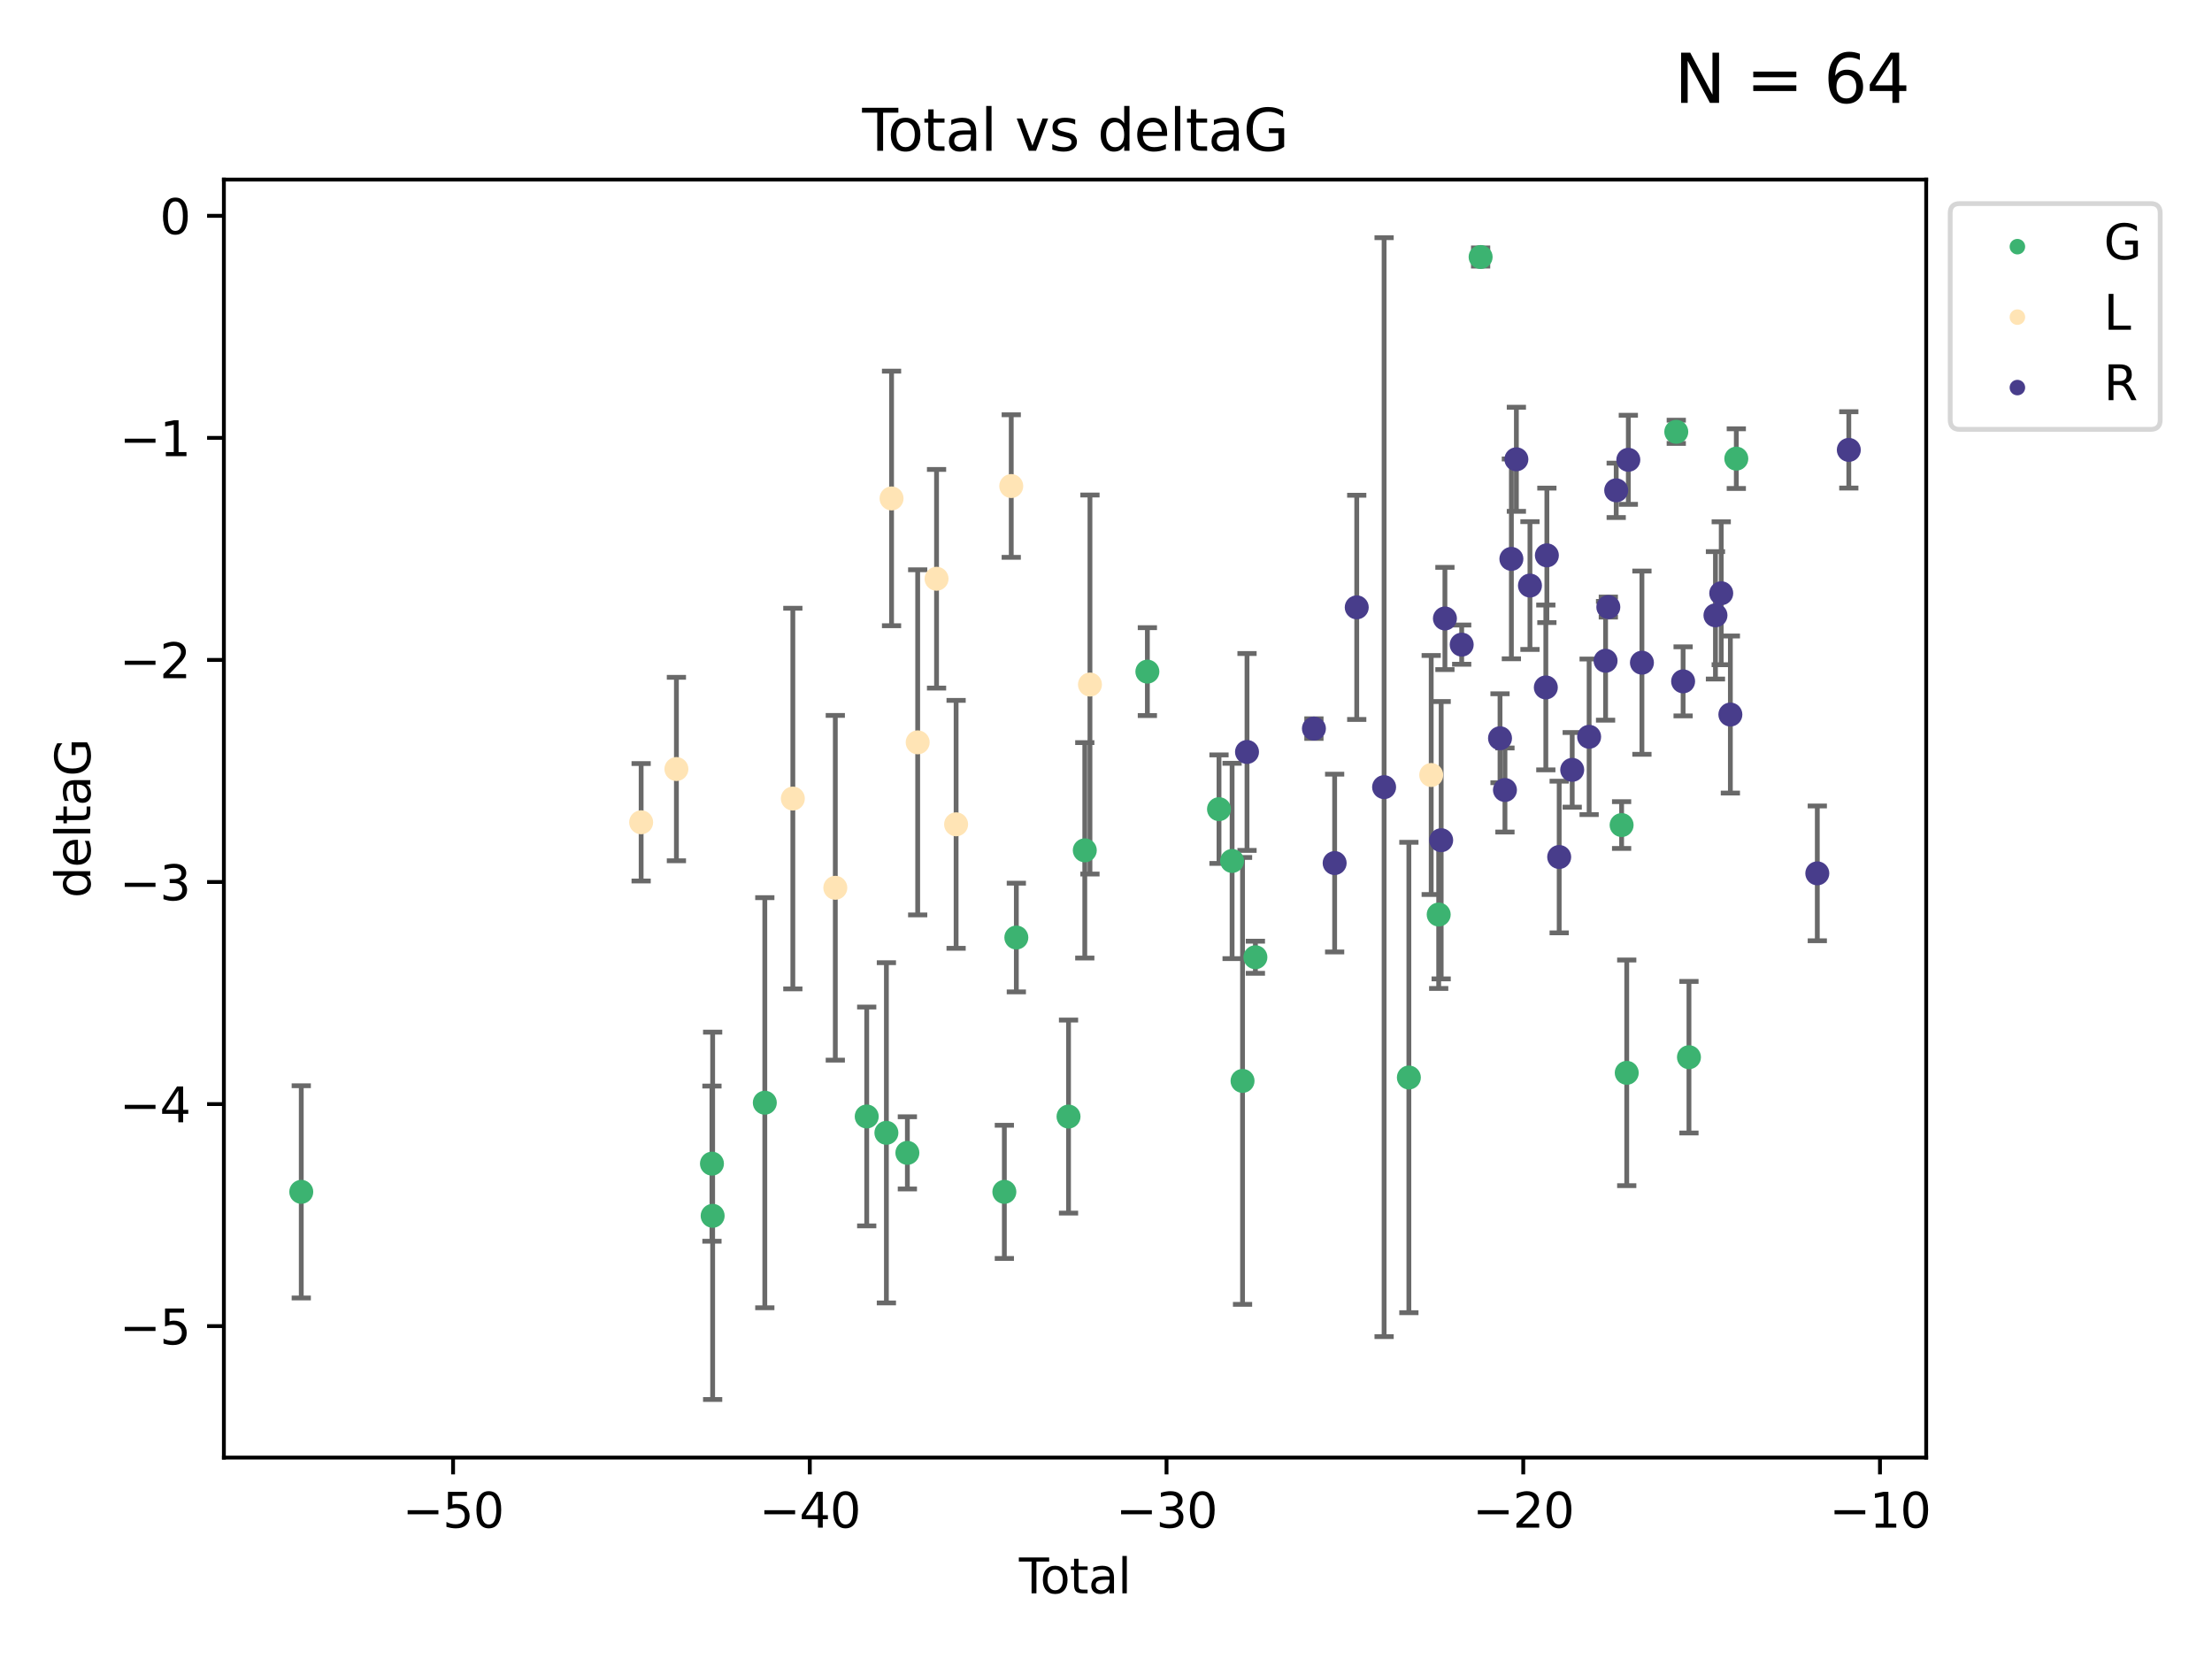 <?xml version="1.0" encoding="utf-8" standalone="no"?>
<!DOCTYPE svg PUBLIC "-//W3C//DTD SVG 1.1//EN"
  "http://www.w3.org/Graphics/SVG/1.1/DTD/svg11.dtd">
<svg xmlns:xlink="http://www.w3.org/1999/xlink" width="460.8pt" height="345.6pt" viewBox="0 0 460.8 345.6" xmlns="http://www.w3.org/2000/svg" version="1.1">
 <defs>
  <style type="text/css">*{stroke-linejoin: round; stroke-linecap: butt}</style>
 </defs>
 <g id="figure_1">
  <g id="patch_1">
   <path d="M 0 345.6 
L 460.8 345.6 
L 460.8 0 
L 0 0 
z
" style="fill: #ffffff"/>
  </g>
  <g id="axes_1">
   <g id="patch_2">
    <path d="M 46.64 303.64 
L 401.26 303.64 
L 401.26 37.411 
L 46.64 37.411 
z
" style="fill: #ffffff"/>
   </g>
   <g id="PathCollection_1">
    <defs>
     <path id="mbb1d4bf14a" d="M 0 1.118 
C 0.297 1.118 0.581 1 0.791 0.791 
C 1 0.581 1.118 0.297 1.118 0 
C 1.118 -0.297 1 -0.581 0.791 -0.791 
C 0.581 -1 0.297 -1.118 0 -1.118 
C -0.297 -1.118 -0.581 -1 -0.791 -0.791 
C -1 -0.581 -1.118 -0.297 -1.118 0 
C -1.118 0.297 -1 0.581 -0.791 0.791 
C -0.581 1 -0.297 1.118 0 1.118 
z
" style="stroke: #3cb371"/>
    </defs>
    <g clip-path="url(#p57b008f947)">
     <use xlink:href="#mbb1d4bf14a" x="62.759" y="248.283" style="fill: #3cb371; stroke: #3cb371"/>
     <use xlink:href="#mbb1d4bf14a" x="148.312" y="242.408" style="fill: #3cb371; stroke: #3cb371"/>
     <use xlink:href="#mbb1d4bf14a" x="148.458" y="253.277" style="fill: #3cb371; stroke: #3cb371"/>
     <use xlink:href="#mbb1d4bf14a" x="159.324" y="229.715" style="fill: #3cb371; stroke: #3cb371"/>
     <use xlink:href="#mbb1d4bf14a" x="180.553" y="232.582" style="fill: #3cb371; stroke: #3cb371"/>
     <use xlink:href="#mbb1d4bf14a" x="184.652" y="235.985" style="fill: #3cb371; stroke: #3cb371"/>
     <use xlink:href="#mbb1d4bf14a" x="189.023" y="240.163" style="fill: #3cb371; stroke: #3cb371"/>
     <use xlink:href="#mbb1d4bf14a" x="209.225" y="248.286" style="fill: #3cb371; stroke: #3cb371"/>
     <use xlink:href="#mbb1d4bf14a" x="211.722" y="195.305" style="fill: #3cb371; stroke: #3cb371"/>
     <use xlink:href="#mbb1d4bf14a" x="222.594" y="232.601" style="fill: #3cb371; stroke: #3cb371"/>
     <use xlink:href="#mbb1d4bf14a" x="225.981" y="177.138" style="fill: #3cb371; stroke: #3cb371"/>
     <use xlink:href="#mbb1d4bf14a" x="239.019" y="139.912" style="fill: #3cb371; stroke: #3cb371"/>
     <use xlink:href="#mbb1d4bf14a" x="253.941" y="168.563" style="fill: #3cb371; stroke: #3cb371"/>
     <use xlink:href="#mbb1d4bf14a" x="256.669" y="179.353" style="fill: #3cb371; stroke: #3cb371"/>
     <use xlink:href="#mbb1d4bf14a" x="258.845" y="225.172" style="fill: #3cb371; stroke: #3cb371"/>
     <use xlink:href="#mbb1d4bf14a" x="261.522" y="199.412" style="fill: #3cb371; stroke: #3cb371"/>
     <use xlink:href="#mbb1d4bf14a" x="293.494" y="224.464" style="fill: #3cb371; stroke: #3cb371"/>
     <use xlink:href="#mbb1d4bf14a" x="299.707" y="190.515" style="fill: #3cb371; stroke: #3cb371"/>
     <use xlink:href="#mbb1d4bf14a" x="308.44" y="53.537" style="fill: #3cb371; stroke: #3cb371"/>
     <use xlink:href="#mbb1d4bf14a" x="337.811" y="171.874" style="fill: #3cb371; stroke: #3cb371"/>
     <use xlink:href="#mbb1d4bf14a" x="338.879" y="223.491" style="fill: #3cb371; stroke: #3cb371"/>
     <use xlink:href="#mbb1d4bf14a" x="349.199" y="89.954" style="fill: #3cb371; stroke: #3cb371"/>
     <use xlink:href="#mbb1d4bf14a" x="351.841" y="220.235" style="fill: #3cb371; stroke: #3cb371"/>
     <use xlink:href="#mbb1d4bf14a" x="361.704" y="95.543" style="fill: #3cb371; stroke: #3cb371"/>
    </g>
   </g>
   <g id="PathCollection_2">
    <defs>
     <path id="m9d05788c5f" d="M 0 1.118 
C 0.297 1.118 0.581 1 0.791 0.791 
C 1 0.581 1.118 0.297 1.118 0 
C 1.118 -0.297 1 -0.581 0.791 -0.791 
C 0.581 -1 0.297 -1.118 0 -1.118 
C -0.297 -1.118 -0.581 -1 -0.791 -0.791 
C -1 -0.581 -1.118 -0.297 -1.118 0 
C -1.118 0.297 -1 0.581 -0.791 0.791 
C -0.581 1 -0.297 1.118 0 1.118 
z
" style="stroke: #ffe4b5"/>
    </defs>
    <g clip-path="url(#p57b008f947)">
     <use xlink:href="#m9d05788c5f" x="133.561" y="171.295" style="fill: #ffe4b5; stroke: #ffe4b5"/>
     <use xlink:href="#m9d05788c5f" x="140.908" y="160.206" style="fill: #ffe4b5; stroke: #ffe4b5"/>
     <use xlink:href="#m9d05788c5f" x="165.164" y="166.355" style="fill: #ffe4b5; stroke: #ffe4b5"/>
     <use xlink:href="#m9d05788c5f" x="174.01" y="184.942" style="fill: #ffe4b5; stroke: #ffe4b5"/>
     <use xlink:href="#m9d05788c5f" x="185.727" y="103.833" style="fill: #ffe4b5; stroke: #ffe4b5"/>
     <use xlink:href="#m9d05788c5f" x="191.171" y="154.643" style="fill: #ffe4b5; stroke: #ffe4b5"/>
     <use xlink:href="#m9d05788c5f" x="195.1" y="120.568" style="fill: #ffe4b5; stroke: #ffe4b5"/>
     <use xlink:href="#m9d05788c5f" x="199.174" y="171.721" style="fill: #ffe4b5; stroke: #ffe4b5"/>
     <use xlink:href="#m9d05788c5f" x="210.661" y="101.253" style="fill: #ffe4b5; stroke: #ffe4b5"/>
     <use xlink:href="#m9d05788c5f" x="227.058" y="142.601" style="fill: #ffe4b5; stroke: #ffe4b5"/>
     <use xlink:href="#m9d05788c5f" x="298.146" y="161.448" style="fill: #ffe4b5; stroke: #ffe4b5"/>
    </g>
   </g>
   <g id="PathCollection_3">
    <defs>
     <path id="m6f976a0d6d" d="M 0 1.118 
C 0.297 1.118 0.581 1 0.791 0.791 
C 1 0.581 1.118 0.297 1.118 0 
C 1.118 -0.297 1 -0.581 0.791 -0.791 
C 0.581 -1 0.297 -1.118 0 -1.118 
C -0.297 -1.118 -0.581 -1 -0.791 -0.791 
C -1 -0.581 -1.118 -0.297 -1.118 0 
C -1.118 0.297 -1 0.581 -0.791 0.791 
C -0.581 1 -0.297 1.118 0 1.118 
z
" style="stroke: #483d8b"/>
    </defs>
    <g clip-path="url(#p57b008f947)">
     <use xlink:href="#m6f976a0d6d" x="259.776" y="156.647" style="fill: #483d8b; stroke: #483d8b"/>
     <use xlink:href="#m6f976a0d6d" x="273.714" y="151.776" style="fill: #483d8b; stroke: #483d8b"/>
     <use xlink:href="#m6f976a0d6d" x="278.031" y="179.791" style="fill: #483d8b; stroke: #483d8b"/>
     <use xlink:href="#m6f976a0d6d" x="282.633" y="126.523" style="fill: #483d8b; stroke: #483d8b"/>
     <use xlink:href="#m6f976a0d6d" x="288.333" y="163.978" style="fill: #483d8b; stroke: #483d8b"/>
     <use xlink:href="#m6f976a0d6d" x="300.222" y="175.031" style="fill: #483d8b; stroke: #483d8b"/>
     <use xlink:href="#m6f976a0d6d" x="301.004" y="128.839" style="fill: #483d8b; stroke: #483d8b"/>
     <use xlink:href="#m6f976a0d6d" x="304.497" y="134.289" style="fill: #483d8b; stroke: #483d8b"/>
     <use xlink:href="#m6f976a0d6d" x="312.481" y="153.79" style="fill: #483d8b; stroke: #483d8b"/>
     <use xlink:href="#m6f976a0d6d" x="313.509" y="164.573" style="fill: #483d8b; stroke: #483d8b"/>
     <use xlink:href="#m6f976a0d6d" x="314.848" y="116.425" style="fill: #483d8b; stroke: #483d8b"/>
     <use xlink:href="#m6f976a0d6d" x="315.889" y="95.678" style="fill: #483d8b; stroke: #483d8b"/>
     <use xlink:href="#m6f976a0d6d" x="318.718" y="121.982" style="fill: #483d8b; stroke: #483d8b"/>
     <use xlink:href="#m6f976a0d6d" x="322.024" y="143.206" style="fill: #483d8b; stroke: #483d8b"/>
     <use xlink:href="#m6f976a0d6d" x="322.242" y="115.69" style="fill: #483d8b; stroke: #483d8b"/>
     <use xlink:href="#m6f976a0d6d" x="324.807" y="178.529" style="fill: #483d8b; stroke: #483d8b"/>
     <use xlink:href="#m6f976a0d6d" x="327.52" y="160.374" style="fill: #483d8b; stroke: #483d8b"/>
     <use xlink:href="#m6f976a0d6d" x="331.045" y="153.488" style="fill: #483d8b; stroke: #483d8b"/>
     <use xlink:href="#m6f976a0d6d" x="334.471" y="137.652" style="fill: #483d8b; stroke: #483d8b"/>
     <use xlink:href="#m6f976a0d6d" x="335.044" y="126.465" style="fill: #483d8b; stroke: #483d8b"/>
     <use xlink:href="#m6f976a0d6d" x="336.685" y="102.146" style="fill: #483d8b; stroke: #483d8b"/>
     <use xlink:href="#m6f976a0d6d" x="339.21" y="95.785" style="fill: #483d8b; stroke: #483d8b"/>
     <use xlink:href="#m6f976a0d6d" x="342.044" y="138.048" style="fill: #483d8b; stroke: #483d8b"/>
     <use xlink:href="#m6f976a0d6d" x="350.623" y="141.938" style="fill: #483d8b; stroke: #483d8b"/>
     <use xlink:href="#m6f976a0d6d" x="357.362" y="128.184" style="fill: #483d8b; stroke: #483d8b"/>
     <use xlink:href="#m6f976a0d6d" x="358.564" y="123.585" style="fill: #483d8b; stroke: #483d8b"/>
     <use xlink:href="#m6f976a0d6d" x="360.468" y="148.851" style="fill: #483d8b; stroke: #483d8b"/>
     <use xlink:href="#m6f976a0d6d" x="378.578" y="181.934" style="fill: #483d8b; stroke: #483d8b"/>
     <use xlink:href="#m6f976a0d6d" x="385.141" y="93.721" style="fill: #483d8b; stroke: #483d8b"/>
    </g>
   </g>
   <g id="matplotlib.axis_1">
    <g id="xtick_1">
     <g id="line2d_1">
      <defs>
       <path id="m255df9af63" d="M 0 0 
L 0 3.5 
" style="stroke: #000000; stroke-width: 0.8"/>
      </defs>
      <g>
       <use xlink:href="#m255df9af63" x="94.385" y="303.64" style="stroke: #000000; stroke-width: 0.8"/>
      </g>
     </g>
     <g id="text_1">
      <!-- −50 -->
      <g transform="translate(83.833 318.238) scale(0.1 -0.1)">
       <defs>
        <path id="DejaVuSans-2212" d="M 678 2272 
L 4684 2272 
L 4684 1741 
L 678 1741 
L 678 2272 
z
" transform="scale(0.016)"/>
        <path id="DejaVuSans-35" d="M 691 4666 
L 3169 4666 
L 3169 4134 
L 1269 4134 
L 1269 2991 
Q 1406 3038 1543 3061 
Q 1681 3084 1819 3084 
Q 2600 3084 3056 2656 
Q 3513 2228 3513 1497 
Q 3513 744 3044 326 
Q 2575 -91 1722 -91 
Q 1428 -91 1123 -41 
Q 819 9 494 109 
L 494 744 
Q 775 591 1075 516 
Q 1375 441 1709 441 
Q 2250 441 2565 725 
Q 2881 1009 2881 1497 
Q 2881 1984 2565 2268 
Q 2250 2553 1709 2553 
Q 1456 2553 1204 2497 
Q 953 2441 691 2322 
L 691 4666 
z
" transform="scale(0.016)"/>
        <path id="DejaVuSans-30" d="M 2034 4250 
Q 1547 4250 1301 3770 
Q 1056 3291 1056 2328 
Q 1056 1369 1301 889 
Q 1547 409 2034 409 
Q 2525 409 2770 889 
Q 3016 1369 3016 2328 
Q 3016 3291 2770 3770 
Q 2525 4250 2034 4250 
z
M 2034 4750 
Q 2819 4750 3233 4129 
Q 3647 3509 3647 2328 
Q 3647 1150 3233 529 
Q 2819 -91 2034 -91 
Q 1250 -91 836 529 
Q 422 1150 422 2328 
Q 422 3509 836 4129 
Q 1250 4750 2034 4750 
z
" transform="scale(0.016)"/>
       </defs>
       <use xlink:href="#DejaVuSans-2212"/>
       <use xlink:href="#DejaVuSans-35" x="83.789"/>
       <use xlink:href="#DejaVuSans-30" x="147.412"/>
      </g>
     </g>
    </g>
    <g id="xtick_2">
     <g id="line2d_2">
      <g>
       <use xlink:href="#m255df9af63" x="168.697" y="303.64" style="stroke: #000000; stroke-width: 0.8"/>
      </g>
     </g>
     <g id="text_2">
      <!-- −40 -->
      <g transform="translate(158.145 318.238) scale(0.1 -0.1)">
       <defs>
        <path id="DejaVuSans-34" d="M 2419 4116 
L 825 1625 
L 2419 1625 
L 2419 4116 
z
M 2253 4666 
L 3047 4666 
L 3047 1625 
L 3713 1625 
L 3713 1100 
L 3047 1100 
L 3047 0 
L 2419 0 
L 2419 1100 
L 313 1100 
L 313 1709 
L 2253 4666 
z
" transform="scale(0.016)"/>
       </defs>
       <use xlink:href="#DejaVuSans-2212"/>
       <use xlink:href="#DejaVuSans-34" x="83.789"/>
       <use xlink:href="#DejaVuSans-30" x="147.412"/>
      </g>
     </g>
    </g>
    <g id="xtick_3">
     <g id="line2d_3">
      <g>
       <use xlink:href="#m255df9af63" x="243.01" y="303.64" style="stroke: #000000; stroke-width: 0.8"/>
      </g>
     </g>
     <g id="text_3">
      <!-- −30 -->
      <g transform="translate(232.457 318.238) scale(0.1 -0.1)">
       <defs>
        <path id="DejaVuSans-33" d="M 2597 2516 
Q 3050 2419 3304 2112 
Q 3559 1806 3559 1356 
Q 3559 666 3084 287 
Q 2609 -91 1734 -91 
Q 1441 -91 1130 -33 
Q 819 25 488 141 
L 488 750 
Q 750 597 1062 519 
Q 1375 441 1716 441 
Q 2309 441 2620 675 
Q 2931 909 2931 1356 
Q 2931 1769 2642 2001 
Q 2353 2234 1838 2234 
L 1294 2234 
L 1294 2753 
L 1863 2753 
Q 2328 2753 2575 2939 
Q 2822 3125 2822 3475 
Q 2822 3834 2567 4026 
Q 2313 4219 1838 4219 
Q 1578 4219 1281 4162 
Q 984 4106 628 3988 
L 628 4550 
Q 988 4650 1302 4700 
Q 1616 4750 1894 4750 
Q 2613 4750 3031 4423 
Q 3450 4097 3450 3541 
Q 3450 3153 3228 2886 
Q 3006 2619 2597 2516 
z
" transform="scale(0.016)"/>
       </defs>
       <use xlink:href="#DejaVuSans-2212"/>
       <use xlink:href="#DejaVuSans-33" x="83.789"/>
       <use xlink:href="#DejaVuSans-30" x="147.412"/>
      </g>
     </g>
    </g>
    <g id="xtick_4">
     <g id="line2d_4">
      <g>
       <use xlink:href="#m255df9af63" x="317.322" y="303.64" style="stroke: #000000; stroke-width: 0.8"/>
      </g>
     </g>
     <g id="text_4">
      <!-- −20 -->
      <g transform="translate(306.77 318.238) scale(0.1 -0.1)">
       <defs>
        <path id="DejaVuSans-32" d="M 1228 531 
L 3431 531 
L 3431 0 
L 469 0 
L 469 531 
Q 828 903 1448 1529 
Q 2069 2156 2228 2338 
Q 2531 2678 2651 2914 
Q 2772 3150 2772 3378 
Q 2772 3750 2511 3984 
Q 2250 4219 1831 4219 
Q 1534 4219 1204 4116 
Q 875 4013 500 3803 
L 500 4441 
Q 881 4594 1212 4672 
Q 1544 4750 1819 4750 
Q 2544 4750 2975 4387 
Q 3406 4025 3406 3419 
Q 3406 3131 3298 2873 
Q 3191 2616 2906 2266 
Q 2828 2175 2409 1742 
Q 1991 1309 1228 531 
z
" transform="scale(0.016)"/>
       </defs>
       <use xlink:href="#DejaVuSans-2212"/>
       <use xlink:href="#DejaVuSans-32" x="83.789"/>
       <use xlink:href="#DejaVuSans-30" x="147.412"/>
      </g>
     </g>
    </g>
    <g id="xtick_5">
     <g id="line2d_5">
      <g>
       <use xlink:href="#m255df9af63" x="391.634" y="303.64" style="stroke: #000000; stroke-width: 0.8"/>
      </g>
     </g>
     <g id="text_5">
      <!-- −10 -->
      <g transform="translate(381.082 318.238) scale(0.1 -0.1)">
       <defs>
        <path id="DejaVuSans-31" d="M 794 531 
L 1825 531 
L 1825 4091 
L 703 3866 
L 703 4441 
L 1819 4666 
L 2450 4666 
L 2450 531 
L 3481 531 
L 3481 0 
L 794 0 
L 794 531 
z
" transform="scale(0.016)"/>
       </defs>
       <use xlink:href="#DejaVuSans-2212"/>
       <use xlink:href="#DejaVuSans-31" x="83.789"/>
       <use xlink:href="#DejaVuSans-30" x="147.412"/>
      </g>
     </g>
    </g>
    <g id="text_6">
     <!-- Total -->
     <g transform="translate(212.273 331.917) scale(0.1 -0.1)">
      <defs>
       <path id="DejaVuSans-54" d="M -19 4666 
L 3928 4666 
L 3928 4134 
L 2272 4134 
L 2272 0 
L 1638 0 
L 1638 4134 
L -19 4134 
L -19 4666 
z
" transform="scale(0.016)"/>
       <path id="DejaVuSans-6f" d="M 1959 3097 
Q 1497 3097 1228 2736 
Q 959 2375 959 1747 
Q 959 1119 1226 758 
Q 1494 397 1959 397 
Q 2419 397 2687 759 
Q 2956 1122 2956 1747 
Q 2956 2369 2687 2733 
Q 2419 3097 1959 3097 
z
M 1959 3584 
Q 2709 3584 3137 3096 
Q 3566 2609 3566 1747 
Q 3566 888 3137 398 
Q 2709 -91 1959 -91 
Q 1206 -91 779 398 
Q 353 888 353 1747 
Q 353 2609 779 3096 
Q 1206 3584 1959 3584 
z
" transform="scale(0.016)"/>
       <path id="DejaVuSans-74" d="M 1172 4494 
L 1172 3500 
L 2356 3500 
L 2356 3053 
L 1172 3053 
L 1172 1153 
Q 1172 725 1289 603 
Q 1406 481 1766 481 
L 2356 481 
L 2356 0 
L 1766 0 
Q 1100 0 847 248 
Q 594 497 594 1153 
L 594 3053 
L 172 3053 
L 172 3500 
L 594 3500 
L 594 4494 
L 1172 4494 
z
" transform="scale(0.016)"/>
       <path id="DejaVuSans-61" d="M 2194 1759 
Q 1497 1759 1228 1600 
Q 959 1441 959 1056 
Q 959 750 1161 570 
Q 1363 391 1709 391 
Q 2188 391 2477 730 
Q 2766 1069 2766 1631 
L 2766 1759 
L 2194 1759 
z
M 3341 1997 
L 3341 0 
L 2766 0 
L 2766 531 
Q 2569 213 2275 61 
Q 1981 -91 1556 -91 
Q 1019 -91 701 211 
Q 384 513 384 1019 
Q 384 1609 779 1909 
Q 1175 2209 1959 2209 
L 2766 2209 
L 2766 2266 
Q 2766 2663 2505 2880 
Q 2244 3097 1772 3097 
Q 1472 3097 1187 3025 
Q 903 2953 641 2809 
L 641 3341 
Q 956 3463 1253 3523 
Q 1550 3584 1831 3584 
Q 2591 3584 2966 3190 
Q 3341 2797 3341 1997 
z
" transform="scale(0.016)"/>
       <path id="DejaVuSans-6c" d="M 603 4863 
L 1178 4863 
L 1178 0 
L 603 0 
L 603 4863 
z
" transform="scale(0.016)"/>
      </defs>
      <use xlink:href="#DejaVuSans-54"/>
      <use xlink:href="#DejaVuSans-6f" x="44.084"/>
      <use xlink:href="#DejaVuSans-74" x="105.266"/>
      <use xlink:href="#DejaVuSans-61" x="144.475"/>
      <use xlink:href="#DejaVuSans-6c" x="205.754"/>
     </g>
    </g>
   </g>
   <g id="matplotlib.axis_2">
    <g id="ytick_1">
     <g id="line2d_6">
      <defs>
       <path id="m93d27f6be8" d="M 0 0 
L -3.5 0 
" style="stroke: #000000; stroke-width: 0.8"/>
      </defs>
      <g>
       <use xlink:href="#m93d27f6be8" x="46.64" y="276.254" style="stroke: #000000; stroke-width: 0.8"/>
      </g>
     </g>
     <g id="text_7">
      <!-- −5 -->
      <g transform="translate(24.898 280.053) scale(0.1 -0.1)">
       <use xlink:href="#DejaVuSans-2212"/>
       <use xlink:href="#DejaVuSans-35" x="83.789"/>
      </g>
     </g>
    </g>
    <g id="ytick_2">
     <g id="line2d_7">
      <g>
       <use xlink:href="#m93d27f6be8" x="46.64" y="229.996" style="stroke: #000000; stroke-width: 0.8"/>
      </g>
     </g>
     <g id="text_8">
      <!-- −4 -->
      <g transform="translate(24.898 233.795) scale(0.1 -0.1)">
       <use xlink:href="#DejaVuSans-2212"/>
       <use xlink:href="#DejaVuSans-34" x="83.789"/>
      </g>
     </g>
    </g>
    <g id="ytick_3">
     <g id="line2d_8">
      <g>
       <use xlink:href="#m93d27f6be8" x="46.64" y="183.737" style="stroke: #000000; stroke-width: 0.8"/>
      </g>
     </g>
     <g id="text_9">
      <!-- −3 -->
      <g transform="translate(24.898 187.537) scale(0.1 -0.1)">
       <use xlink:href="#DejaVuSans-2212"/>
       <use xlink:href="#DejaVuSans-33" x="83.789"/>
      </g>
     </g>
    </g>
    <g id="ytick_4">
     <g id="line2d_9">
      <g>
       <use xlink:href="#m93d27f6be8" x="46.64" y="137.479" style="stroke: #000000; stroke-width: 0.8"/>
      </g>
     </g>
     <g id="text_10">
      <!-- −2 -->
      <g transform="translate(24.898 141.278) scale(0.1 -0.1)">
       <use xlink:href="#DejaVuSans-2212"/>
       <use xlink:href="#DejaVuSans-32" x="83.789"/>
      </g>
     </g>
    </g>
    <g id="ytick_5">
     <g id="line2d_10">
      <g>
       <use xlink:href="#m93d27f6be8" x="46.64" y="91.221" style="stroke: #000000; stroke-width: 0.8"/>
      </g>
     </g>
     <g id="text_11">
      <!-- −1 -->
      <g transform="translate(24.898 95.02) scale(0.1 -0.1)">
       <use xlink:href="#DejaVuSans-2212"/>
       <use xlink:href="#DejaVuSans-31" x="83.789"/>
      </g>
     </g>
    </g>
    <g id="ytick_6">
     <g id="line2d_11">
      <g>
       <use xlink:href="#m93d27f6be8" x="46.64" y="44.962" style="stroke: #000000; stroke-width: 0.8"/>
      </g>
     </g>
     <g id="text_12">
      <!-- 0 -->
      <g transform="translate(33.278 48.762) scale(0.1 -0.1)">
       <use xlink:href="#DejaVuSans-30"/>
      </g>
     </g>
    </g>
    <g id="text_13">
     <!-- deltaG -->
     <g transform="translate(18.818 187.064) rotate(-90) scale(0.1 -0.1)">
      <defs>
       <path id="DejaVuSans-64" d="M 2906 2969 
L 2906 4863 
L 3481 4863 
L 3481 0 
L 2906 0 
L 2906 525 
Q 2725 213 2448 61 
Q 2172 -91 1784 -91 
Q 1150 -91 751 415 
Q 353 922 353 1747 
Q 353 2572 751 3078 
Q 1150 3584 1784 3584 
Q 2172 3584 2448 3432 
Q 2725 3281 2906 2969 
z
M 947 1747 
Q 947 1113 1208 752 
Q 1469 391 1925 391 
Q 2381 391 2643 752 
Q 2906 1113 2906 1747 
Q 2906 2381 2643 2742 
Q 2381 3103 1925 3103 
Q 1469 3103 1208 2742 
Q 947 2381 947 1747 
z
" transform="scale(0.016)"/>
       <path id="DejaVuSans-65" d="M 3597 1894 
L 3597 1613 
L 953 1613 
Q 991 1019 1311 708 
Q 1631 397 2203 397 
Q 2534 397 2845 478 
Q 3156 559 3463 722 
L 3463 178 
Q 3153 47 2828 -22 
Q 2503 -91 2169 -91 
Q 1331 -91 842 396 
Q 353 884 353 1716 
Q 353 2575 817 3079 
Q 1281 3584 2069 3584 
Q 2775 3584 3186 3129 
Q 3597 2675 3597 1894 
z
M 3022 2063 
Q 3016 2534 2758 2815 
Q 2500 3097 2075 3097 
Q 1594 3097 1305 2825 
Q 1016 2553 972 2059 
L 3022 2063 
z
" transform="scale(0.016)"/>
       <path id="DejaVuSans-47" d="M 3809 666 
L 3809 1919 
L 2778 1919 
L 2778 2438 
L 4434 2438 
L 4434 434 
Q 4069 175 3628 42 
Q 3188 -91 2688 -91 
Q 1594 -91 976 548 
Q 359 1188 359 2328 
Q 359 3472 976 4111 
Q 1594 4750 2688 4750 
Q 3144 4750 3555 4637 
Q 3966 4525 4313 4306 
L 4313 3634 
Q 3963 3931 3569 4081 
Q 3175 4231 2741 4231 
Q 1884 4231 1454 3753 
Q 1025 3275 1025 2328 
Q 1025 1384 1454 906 
Q 1884 428 2741 428 
Q 3075 428 3337 486 
Q 3600 544 3809 666 
z
" transform="scale(0.016)"/>
      </defs>
      <use xlink:href="#DejaVuSans-64"/>
      <use xlink:href="#DejaVuSans-65" x="63.477"/>
      <use xlink:href="#DejaVuSans-6c" x="125"/>
      <use xlink:href="#DejaVuSans-74" x="152.783"/>
      <use xlink:href="#DejaVuSans-61" x="191.992"/>
      <use xlink:href="#DejaVuSans-47" x="253.271"/>
     </g>
    </g>
   </g>
   <g id="LineCollection_1">
    <path d="M 62.759 270.39 
L 62.759 226.177 
" clip-path="url(#p57b008f947)" style="fill: none; stroke: #696969"/>
    <path d="M 148.312 258.571 
L 148.312 226.245 
" clip-path="url(#p57b008f947)" style="fill: none; stroke: #696969"/>
    <path d="M 148.458 291.539 
L 148.458 215.016 
" clip-path="url(#p57b008f947)" style="fill: none; stroke: #696969"/>
    <path d="M 159.324 272.433 
L 159.324 186.997 
" clip-path="url(#p57b008f947)" style="fill: none; stroke: #696969"/>
    <path d="M 180.553 255.374 
L 180.553 209.79 
" clip-path="url(#p57b008f947)" style="fill: none; stroke: #696969"/>
    <path d="M 184.652 271.423 
L 184.652 200.547 
" clip-path="url(#p57b008f947)" style="fill: none; stroke: #696969"/>
    <path d="M 189.023 247.686 
L 189.023 232.639 
" clip-path="url(#p57b008f947)" style="fill: none; stroke: #696969"/>
    <path d="M 209.225 262.16 
L 209.225 234.411 
" clip-path="url(#p57b008f947)" style="fill: none; stroke: #696969"/>
    <path d="M 211.722 206.628 
L 211.722 183.982 
" clip-path="url(#p57b008f947)" style="fill: none; stroke: #696969"/>
    <path d="M 222.594 252.705 
L 222.594 212.497 
" clip-path="url(#p57b008f947)" style="fill: none; stroke: #696969"/>
    <path d="M 225.981 199.574 
L 225.981 154.702 
" clip-path="url(#p57b008f947)" style="fill: none; stroke: #696969"/>
    <path d="M 239.019 149.065 
L 239.019 130.758 
" clip-path="url(#p57b008f947)" style="fill: none; stroke: #696969"/>
    <path d="M 253.941 179.865 
L 253.941 157.261 
" clip-path="url(#p57b008f947)" style="fill: none; stroke: #696969"/>
    <path d="M 256.669 199.698 
L 256.669 159.008 
" clip-path="url(#p57b008f947)" style="fill: none; stroke: #696969"/>
    <path d="M 258.845 271.717 
L 258.845 178.627 
" clip-path="url(#p57b008f947)" style="fill: none; stroke: #696969"/>
    <path d="M 261.522 202.755 
L 261.522 196.069 
" clip-path="url(#p57b008f947)" style="fill: none; stroke: #696969"/>
    <path d="M 293.494 273.459 
L 293.494 175.47 
" clip-path="url(#p57b008f947)" style="fill: none; stroke: #696969"/>
    <path d="M 299.707 205.919 
L 299.707 175.11 
" clip-path="url(#p57b008f947)" style="fill: none; stroke: #696969"/>
    <path d="M 308.44 55.429 
L 308.44 51.644 
" clip-path="url(#p57b008f947)" style="fill: none; stroke: #696969"/>
    <path d="M 337.811 176.746 
L 337.811 167.002 
" clip-path="url(#p57b008f947)" style="fill: none; stroke: #696969"/>
    <path d="M 338.879 246.995 
L 338.879 199.988 
" clip-path="url(#p57b008f947)" style="fill: none; stroke: #696969"/>
    <path d="M 349.199 92.372 
L 349.199 87.537 
" clip-path="url(#p57b008f947)" style="fill: none; stroke: #696969"/>
    <path d="M 351.841 236.023 
L 351.841 204.447 
" clip-path="url(#p57b008f947)" style="fill: none; stroke: #696969"/>
    <path d="M 361.704 101.758 
L 361.704 89.327 
" clip-path="url(#p57b008f947)" style="fill: none; stroke: #696969"/>
   </g>
   <g id="line2d_12">
    <defs>
     <path id="m892c39c346" d="M 2 0 
L -2 -0 
" style="stroke: #696969"/>
    </defs>
    <g clip-path="url(#p57b008f947)">
     <use xlink:href="#m892c39c346" x="62.759" y="270.39" style="fill: #696969; stroke: #696969"/>
     <use xlink:href="#m892c39c346" x="148.312" y="258.571" style="fill: #696969; stroke: #696969"/>
     <use xlink:href="#m892c39c346" x="148.458" y="291.539" style="fill: #696969; stroke: #696969"/>
     <use xlink:href="#m892c39c346" x="159.324" y="272.433" style="fill: #696969; stroke: #696969"/>
     <use xlink:href="#m892c39c346" x="180.553" y="255.374" style="fill: #696969; stroke: #696969"/>
     <use xlink:href="#m892c39c346" x="184.652" y="271.423" style="fill: #696969; stroke: #696969"/>
     <use xlink:href="#m892c39c346" x="189.023" y="247.686" style="fill: #696969; stroke: #696969"/>
     <use xlink:href="#m892c39c346" x="209.225" y="262.16" style="fill: #696969; stroke: #696969"/>
     <use xlink:href="#m892c39c346" x="211.722" y="206.628" style="fill: #696969; stroke: #696969"/>
     <use xlink:href="#m892c39c346" x="222.594" y="252.705" style="fill: #696969; stroke: #696969"/>
     <use xlink:href="#m892c39c346" x="225.981" y="199.574" style="fill: #696969; stroke: #696969"/>
     <use xlink:href="#m892c39c346" x="239.019" y="149.065" style="fill: #696969; stroke: #696969"/>
     <use xlink:href="#m892c39c346" x="253.941" y="179.865" style="fill: #696969; stroke: #696969"/>
     <use xlink:href="#m892c39c346" x="256.669" y="199.698" style="fill: #696969; stroke: #696969"/>
     <use xlink:href="#m892c39c346" x="258.845" y="271.717" style="fill: #696969; stroke: #696969"/>
     <use xlink:href="#m892c39c346" x="261.522" y="202.755" style="fill: #696969; stroke: #696969"/>
     <use xlink:href="#m892c39c346" x="293.494" y="273.459" style="fill: #696969; stroke: #696969"/>
     <use xlink:href="#m892c39c346" x="299.707" y="205.919" style="fill: #696969; stroke: #696969"/>
     <use xlink:href="#m892c39c346" x="308.44" y="55.429" style="fill: #696969; stroke: #696969"/>
     <use xlink:href="#m892c39c346" x="337.811" y="176.746" style="fill: #696969; stroke: #696969"/>
     <use xlink:href="#m892c39c346" x="338.879" y="246.995" style="fill: #696969; stroke: #696969"/>
     <use xlink:href="#m892c39c346" x="349.199" y="92.372" style="fill: #696969; stroke: #696969"/>
     <use xlink:href="#m892c39c346" x="351.841" y="236.023" style="fill: #696969; stroke: #696969"/>
     <use xlink:href="#m892c39c346" x="361.704" y="101.758" style="fill: #696969; stroke: #696969"/>
    </g>
   </g>
   <g id="line2d_13">
    <g clip-path="url(#p57b008f947)">
     <use xlink:href="#m892c39c346" x="62.759" y="226.177" style="fill: #696969; stroke: #696969"/>
     <use xlink:href="#m892c39c346" x="148.312" y="226.245" style="fill: #696969; stroke: #696969"/>
     <use xlink:href="#m892c39c346" x="148.458" y="215.016" style="fill: #696969; stroke: #696969"/>
     <use xlink:href="#m892c39c346" x="159.324" y="186.997" style="fill: #696969; stroke: #696969"/>
     <use xlink:href="#m892c39c346" x="180.553" y="209.79" style="fill: #696969; stroke: #696969"/>
     <use xlink:href="#m892c39c346" x="184.652" y="200.547" style="fill: #696969; stroke: #696969"/>
     <use xlink:href="#m892c39c346" x="189.023" y="232.639" style="fill: #696969; stroke: #696969"/>
     <use xlink:href="#m892c39c346" x="209.225" y="234.411" style="fill: #696969; stroke: #696969"/>
     <use xlink:href="#m892c39c346" x="211.722" y="183.982" style="fill: #696969; stroke: #696969"/>
     <use xlink:href="#m892c39c346" x="222.594" y="212.497" style="fill: #696969; stroke: #696969"/>
     <use xlink:href="#m892c39c346" x="225.981" y="154.702" style="fill: #696969; stroke: #696969"/>
     <use xlink:href="#m892c39c346" x="239.019" y="130.758" style="fill: #696969; stroke: #696969"/>
     <use xlink:href="#m892c39c346" x="253.941" y="157.261" style="fill: #696969; stroke: #696969"/>
     <use xlink:href="#m892c39c346" x="256.669" y="159.008" style="fill: #696969; stroke: #696969"/>
     <use xlink:href="#m892c39c346" x="258.845" y="178.627" style="fill: #696969; stroke: #696969"/>
     <use xlink:href="#m892c39c346" x="261.522" y="196.069" style="fill: #696969; stroke: #696969"/>
     <use xlink:href="#m892c39c346" x="293.494" y="175.47" style="fill: #696969; stroke: #696969"/>
     <use xlink:href="#m892c39c346" x="299.707" y="175.11" style="fill: #696969; stroke: #696969"/>
     <use xlink:href="#m892c39c346" x="308.44" y="51.644" style="fill: #696969; stroke: #696969"/>
     <use xlink:href="#m892c39c346" x="337.811" y="167.002" style="fill: #696969; stroke: #696969"/>
     <use xlink:href="#m892c39c346" x="338.879" y="199.988" style="fill: #696969; stroke: #696969"/>
     <use xlink:href="#m892c39c346" x="349.199" y="87.537" style="fill: #696969; stroke: #696969"/>
     <use xlink:href="#m892c39c346" x="351.841" y="204.447" style="fill: #696969; stroke: #696969"/>
     <use xlink:href="#m892c39c346" x="361.704" y="89.327" style="fill: #696969; stroke: #696969"/>
    </g>
   </g>
   <g id="LineCollection_2">
    <path d="M 133.561 183.524 
L 133.561 159.065 
" clip-path="url(#p57b008f947)" style="fill: none; stroke: #696969"/>
    <path d="M 140.908 179.315 
L 140.908 141.098 
" clip-path="url(#p57b008f947)" style="fill: none; stroke: #696969"/>
    <path d="M 165.164 206.006 
L 165.164 126.704 
" clip-path="url(#p57b008f947)" style="fill: none; stroke: #696969"/>
    <path d="M 174.01 220.845 
L 174.01 149.038 
" clip-path="url(#p57b008f947)" style="fill: none; stroke: #696969"/>
    <path d="M 185.727 130.35 
L 185.727 77.316 
" clip-path="url(#p57b008f947)" style="fill: none; stroke: #696969"/>
    <path d="M 191.171 190.591 
L 191.171 118.695 
" clip-path="url(#p57b008f947)" style="fill: none; stroke: #696969"/>
    <path d="M 195.1 143.338 
L 195.1 97.797 
" clip-path="url(#p57b008f947)" style="fill: none; stroke: #696969"/>
    <path d="M 199.174 197.544 
L 199.174 145.898 
" clip-path="url(#p57b008f947)" style="fill: none; stroke: #696969"/>
    <path d="M 210.661 116.1 
L 210.661 86.406 
" clip-path="url(#p57b008f947)" style="fill: none; stroke: #696969"/>
    <path d="M 227.058 182.081 
L 227.058 103.122 
" clip-path="url(#p57b008f947)" style="fill: none; stroke: #696969"/>
    <path d="M 298.146 186.343 
L 298.146 136.554 
" clip-path="url(#p57b008f947)" style="fill: none; stroke: #696969"/>
   </g>
   <g id="line2d_14">
    <g clip-path="url(#p57b008f947)">
     <use xlink:href="#m892c39c346" x="133.561" y="183.524" style="fill: #696969; stroke: #696969"/>
     <use xlink:href="#m892c39c346" x="140.908" y="179.315" style="fill: #696969; stroke: #696969"/>
     <use xlink:href="#m892c39c346" x="165.164" y="206.006" style="fill: #696969; stroke: #696969"/>
     <use xlink:href="#m892c39c346" x="174.01" y="220.845" style="fill: #696969; stroke: #696969"/>
     <use xlink:href="#m892c39c346" x="185.727" y="130.35" style="fill: #696969; stroke: #696969"/>
     <use xlink:href="#m892c39c346" x="191.171" y="190.591" style="fill: #696969; stroke: #696969"/>
     <use xlink:href="#m892c39c346" x="195.1" y="143.338" style="fill: #696969; stroke: #696969"/>
     <use xlink:href="#m892c39c346" x="199.174" y="197.544" style="fill: #696969; stroke: #696969"/>
     <use xlink:href="#m892c39c346" x="210.661" y="116.1" style="fill: #696969; stroke: #696969"/>
     <use xlink:href="#m892c39c346" x="227.058" y="182.081" style="fill: #696969; stroke: #696969"/>
     <use xlink:href="#m892c39c346" x="298.146" y="186.343" style="fill: #696969; stroke: #696969"/>
    </g>
   </g>
   <g id="line2d_15">
    <g clip-path="url(#p57b008f947)">
     <use xlink:href="#m892c39c346" x="133.561" y="159.065" style="fill: #696969; stroke: #696969"/>
     <use xlink:href="#m892c39c346" x="140.908" y="141.098" style="fill: #696969; stroke: #696969"/>
     <use xlink:href="#m892c39c346" x="165.164" y="126.704" style="fill: #696969; stroke: #696969"/>
     <use xlink:href="#m892c39c346" x="174.01" y="149.038" style="fill: #696969; stroke: #696969"/>
     <use xlink:href="#m892c39c346" x="185.727" y="77.316" style="fill: #696969; stroke: #696969"/>
     <use xlink:href="#m892c39c346" x="191.171" y="118.695" style="fill: #696969; stroke: #696969"/>
     <use xlink:href="#m892c39c346" x="195.1" y="97.797" style="fill: #696969; stroke: #696969"/>
     <use xlink:href="#m892c39c346" x="199.174" y="145.898" style="fill: #696969; stroke: #696969"/>
     <use xlink:href="#m892c39c346" x="210.661" y="86.406" style="fill: #696969; stroke: #696969"/>
     <use xlink:href="#m892c39c346" x="227.058" y="103.122" style="fill: #696969; stroke: #696969"/>
     <use xlink:href="#m892c39c346" x="298.146" y="136.554" style="fill: #696969; stroke: #696969"/>
    </g>
   </g>
   <g id="LineCollection_3">
    <path d="M 259.776 177.155 
L 259.776 136.139 
" clip-path="url(#p57b008f947)" style="fill: none; stroke: #696969"/>
    <path d="M 273.714 153.819 
L 273.714 149.734 
" clip-path="url(#p57b008f947)" style="fill: none; stroke: #696969"/>
    <path d="M 278.031 198.308 
L 278.031 161.273 
" clip-path="url(#p57b008f947)" style="fill: none; stroke: #696969"/>
    <path d="M 282.633 149.875 
L 282.633 103.171 
" clip-path="url(#p57b008f947)" style="fill: none; stroke: #696969"/>
    <path d="M 288.333 278.443 
L 288.333 49.513 
" clip-path="url(#p57b008f947)" style="fill: none; stroke: #696969"/>
    <path d="M 300.222 203.92 
L 300.222 146.142 
" clip-path="url(#p57b008f947)" style="fill: none; stroke: #696969"/>
    <path d="M 301.004 139.485 
L 301.004 118.194 
" clip-path="url(#p57b008f947)" style="fill: none; stroke: #696969"/>
    <path d="M 304.497 138.374 
L 304.497 130.204 
" clip-path="url(#p57b008f947)" style="fill: none; stroke: #696969"/>
    <path d="M 312.481 163.055 
L 312.481 144.525 
" clip-path="url(#p57b008f947)" style="fill: none; stroke: #696969"/>
    <path d="M 313.509 173.325 
L 313.509 155.821 
" clip-path="url(#p57b008f947)" style="fill: none; stroke: #696969"/>
    <path d="M 314.848 137.238 
L 314.848 95.611 
" clip-path="url(#p57b008f947)" style="fill: none; stroke: #696969"/>
    <path d="M 315.889 106.518 
L 315.889 84.838 
" clip-path="url(#p57b008f947)" style="fill: none; stroke: #696969"/>
    <path d="M 318.718 135.291 
L 318.718 108.672 
" clip-path="url(#p57b008f947)" style="fill: none; stroke: #696969"/>
    <path d="M 322.024 160.373 
L 322.024 126.039 
" clip-path="url(#p57b008f947)" style="fill: none; stroke: #696969"/>
    <path d="M 322.242 129.696 
L 322.242 101.685 
" clip-path="url(#p57b008f947)" style="fill: none; stroke: #696969"/>
    <path d="M 324.807 194.325 
L 324.807 162.734 
" clip-path="url(#p57b008f947)" style="fill: none; stroke: #696969"/>
    <path d="M 327.52 168.149 
L 327.52 152.599 
" clip-path="url(#p57b008f947)" style="fill: none; stroke: #696969"/>
    <path d="M 331.045 169.688 
L 331.045 137.288 
" clip-path="url(#p57b008f947)" style="fill: none; stroke: #696969"/>
    <path d="M 334.471 150.025 
L 334.471 125.279 
" clip-path="url(#p57b008f947)" style="fill: none; stroke: #696969"/>
    <path d="M 335.044 128.551 
L 335.044 124.38 
" clip-path="url(#p57b008f947)" style="fill: none; stroke: #696969"/>
    <path d="M 336.685 107.81 
L 336.685 96.482 
" clip-path="url(#p57b008f947)" style="fill: none; stroke: #696969"/>
    <path d="M 339.21 105.064 
L 339.21 86.506 
" clip-path="url(#p57b008f947)" style="fill: none; stroke: #696969"/>
    <path d="M 342.044 157.134 
L 342.044 118.961 
" clip-path="url(#p57b008f947)" style="fill: none; stroke: #696969"/>
    <path d="M 350.623 149.129 
L 350.623 134.747 
" clip-path="url(#p57b008f947)" style="fill: none; stroke: #696969"/>
    <path d="M 357.362 141.453 
L 357.362 114.915 
" clip-path="url(#p57b008f947)" style="fill: none; stroke: #696969"/>
    <path d="M 358.564 138.472 
L 358.564 108.699 
" clip-path="url(#p57b008f947)" style="fill: none; stroke: #696969"/>
    <path d="M 360.468 165.21 
L 360.468 132.491 
" clip-path="url(#p57b008f947)" style="fill: none; stroke: #696969"/>
    <path d="M 378.578 195.972 
L 378.578 167.896 
" clip-path="url(#p57b008f947)" style="fill: none; stroke: #696969"/>
    <path d="M 385.141 101.671 
L 385.141 85.771 
" clip-path="url(#p57b008f947)" style="fill: none; stroke: #696969"/>
   </g>
   <g id="line2d_16">
    <g clip-path="url(#p57b008f947)">
     <use xlink:href="#m892c39c346" x="259.776" y="177.155" style="fill: #696969; stroke: #696969"/>
     <use xlink:href="#m892c39c346" x="273.714" y="153.819" style="fill: #696969; stroke: #696969"/>
     <use xlink:href="#m892c39c346" x="278.031" y="198.308" style="fill: #696969; stroke: #696969"/>
     <use xlink:href="#m892c39c346" x="282.633" y="149.875" style="fill: #696969; stroke: #696969"/>
     <use xlink:href="#m892c39c346" x="288.333" y="278.443" style="fill: #696969; stroke: #696969"/>
     <use xlink:href="#m892c39c346" x="300.222" y="203.92" style="fill: #696969; stroke: #696969"/>
     <use xlink:href="#m892c39c346" x="301.004" y="139.485" style="fill: #696969; stroke: #696969"/>
     <use xlink:href="#m892c39c346" x="304.497" y="138.374" style="fill: #696969; stroke: #696969"/>
     <use xlink:href="#m892c39c346" x="312.481" y="163.055" style="fill: #696969; stroke: #696969"/>
     <use xlink:href="#m892c39c346" x="313.509" y="173.325" style="fill: #696969; stroke: #696969"/>
     <use xlink:href="#m892c39c346" x="314.848" y="137.238" style="fill: #696969; stroke: #696969"/>
     <use xlink:href="#m892c39c346" x="315.889" y="106.518" style="fill: #696969; stroke: #696969"/>
     <use xlink:href="#m892c39c346" x="318.718" y="135.291" style="fill: #696969; stroke: #696969"/>
     <use xlink:href="#m892c39c346" x="322.024" y="160.373" style="fill: #696969; stroke: #696969"/>
     <use xlink:href="#m892c39c346" x="322.242" y="129.696" style="fill: #696969; stroke: #696969"/>
     <use xlink:href="#m892c39c346" x="324.807" y="194.325" style="fill: #696969; stroke: #696969"/>
     <use xlink:href="#m892c39c346" x="327.52" y="168.149" style="fill: #696969; stroke: #696969"/>
     <use xlink:href="#m892c39c346" x="331.045" y="169.688" style="fill: #696969; stroke: #696969"/>
     <use xlink:href="#m892c39c346" x="334.471" y="150.025" style="fill: #696969; stroke: #696969"/>
     <use xlink:href="#m892c39c346" x="335.044" y="128.551" style="fill: #696969; stroke: #696969"/>
     <use xlink:href="#m892c39c346" x="336.685" y="107.81" style="fill: #696969; stroke: #696969"/>
     <use xlink:href="#m892c39c346" x="339.21" y="105.064" style="fill: #696969; stroke: #696969"/>
     <use xlink:href="#m892c39c346" x="342.044" y="157.134" style="fill: #696969; stroke: #696969"/>
     <use xlink:href="#m892c39c346" x="350.623" y="149.129" style="fill: #696969; stroke: #696969"/>
     <use xlink:href="#m892c39c346" x="357.362" y="141.453" style="fill: #696969; stroke: #696969"/>
     <use xlink:href="#m892c39c346" x="358.564" y="138.472" style="fill: #696969; stroke: #696969"/>
     <use xlink:href="#m892c39c346" x="360.468" y="165.21" style="fill: #696969; stroke: #696969"/>
     <use xlink:href="#m892c39c346" x="378.578" y="195.972" style="fill: #696969; stroke: #696969"/>
     <use xlink:href="#m892c39c346" x="385.141" y="101.671" style="fill: #696969; stroke: #696969"/>
    </g>
   </g>
   <g id="line2d_17">
    <g clip-path="url(#p57b008f947)">
     <use xlink:href="#m892c39c346" x="259.776" y="136.139" style="fill: #696969; stroke: #696969"/>
     <use xlink:href="#m892c39c346" x="273.714" y="149.734" style="fill: #696969; stroke: #696969"/>
     <use xlink:href="#m892c39c346" x="278.031" y="161.273" style="fill: #696969; stroke: #696969"/>
     <use xlink:href="#m892c39c346" x="282.633" y="103.171" style="fill: #696969; stroke: #696969"/>
     <use xlink:href="#m892c39c346" x="288.333" y="49.513" style="fill: #696969; stroke: #696969"/>
     <use xlink:href="#m892c39c346" x="300.222" y="146.142" style="fill: #696969; stroke: #696969"/>
     <use xlink:href="#m892c39c346" x="301.004" y="118.194" style="fill: #696969; stroke: #696969"/>
     <use xlink:href="#m892c39c346" x="304.497" y="130.204" style="fill: #696969; stroke: #696969"/>
     <use xlink:href="#m892c39c346" x="312.481" y="144.525" style="fill: #696969; stroke: #696969"/>
     <use xlink:href="#m892c39c346" x="313.509" y="155.821" style="fill: #696969; stroke: #696969"/>
     <use xlink:href="#m892c39c346" x="314.848" y="95.611" style="fill: #696969; stroke: #696969"/>
     <use xlink:href="#m892c39c346" x="315.889" y="84.838" style="fill: #696969; stroke: #696969"/>
     <use xlink:href="#m892c39c346" x="318.718" y="108.672" style="fill: #696969; stroke: #696969"/>
     <use xlink:href="#m892c39c346" x="322.024" y="126.039" style="fill: #696969; stroke: #696969"/>
     <use xlink:href="#m892c39c346" x="322.242" y="101.685" style="fill: #696969; stroke: #696969"/>
     <use xlink:href="#m892c39c346" x="324.807" y="162.734" style="fill: #696969; stroke: #696969"/>
     <use xlink:href="#m892c39c346" x="327.52" y="152.599" style="fill: #696969; stroke: #696969"/>
     <use xlink:href="#m892c39c346" x="331.045" y="137.288" style="fill: #696969; stroke: #696969"/>
     <use xlink:href="#m892c39c346" x="334.471" y="125.279" style="fill: #696969; stroke: #696969"/>
     <use xlink:href="#m892c39c346" x="335.044" y="124.38" style="fill: #696969; stroke: #696969"/>
     <use xlink:href="#m892c39c346" x="336.685" y="96.482" style="fill: #696969; stroke: #696969"/>
     <use xlink:href="#m892c39c346" x="339.21" y="86.506" style="fill: #696969; stroke: #696969"/>
     <use xlink:href="#m892c39c346" x="342.044" y="118.961" style="fill: #696969; stroke: #696969"/>
     <use xlink:href="#m892c39c346" x="350.623" y="134.747" style="fill: #696969; stroke: #696969"/>
     <use xlink:href="#m892c39c346" x="357.362" y="114.915" style="fill: #696969; stroke: #696969"/>
     <use xlink:href="#m892c39c346" x="358.564" y="108.699" style="fill: #696969; stroke: #696969"/>
     <use xlink:href="#m892c39c346" x="360.468" y="132.491" style="fill: #696969; stroke: #696969"/>
     <use xlink:href="#m892c39c346" x="378.578" y="167.896" style="fill: #696969; stroke: #696969"/>
     <use xlink:href="#m892c39c346" x="385.141" y="85.771" style="fill: #696969; stroke: #696969"/>
    </g>
   </g>
   <g id="line2d_18">
    <defs>
     <path id="m4f04ee54f2" d="M 0 2 
C 0.53 2 1.039 1.789 1.414 1.414 
C 1.789 1.039 2 0.53 2 0 
C 2 -0.53 1.789 -1.039 1.414 -1.414 
C 1.039 -1.789 0.53 -2 0 -2 
C -0.53 -2 -1.039 -1.789 -1.414 -1.414 
C -1.789 -1.039 -2 -0.53 -2 0 
C -2 0.53 -1.789 1.039 -1.414 1.414 
C -1.039 1.789 -0.53 2 0 2 
z
" style="stroke: #3cb371"/>
    </defs>
    <g clip-path="url(#p57b008f947)">
     <use xlink:href="#m4f04ee54f2" x="62.759" y="248.283" style="fill: #3cb371; stroke: #3cb371"/>
     <use xlink:href="#m4f04ee54f2" x="148.312" y="242.408" style="fill: #3cb371; stroke: #3cb371"/>
     <use xlink:href="#m4f04ee54f2" x="148.458" y="253.277" style="fill: #3cb371; stroke: #3cb371"/>
     <use xlink:href="#m4f04ee54f2" x="159.324" y="229.715" style="fill: #3cb371; stroke: #3cb371"/>
     <use xlink:href="#m4f04ee54f2" x="180.553" y="232.582" style="fill: #3cb371; stroke: #3cb371"/>
     <use xlink:href="#m4f04ee54f2" x="184.652" y="235.985" style="fill: #3cb371; stroke: #3cb371"/>
     <use xlink:href="#m4f04ee54f2" x="189.023" y="240.163" style="fill: #3cb371; stroke: #3cb371"/>
     <use xlink:href="#m4f04ee54f2" x="209.225" y="248.286" style="fill: #3cb371; stroke: #3cb371"/>
     <use xlink:href="#m4f04ee54f2" x="211.722" y="195.305" style="fill: #3cb371; stroke: #3cb371"/>
     <use xlink:href="#m4f04ee54f2" x="222.594" y="232.601" style="fill: #3cb371; stroke: #3cb371"/>
     <use xlink:href="#m4f04ee54f2" x="225.981" y="177.138" style="fill: #3cb371; stroke: #3cb371"/>
     <use xlink:href="#m4f04ee54f2" x="239.019" y="139.912" style="fill: #3cb371; stroke: #3cb371"/>
     <use xlink:href="#m4f04ee54f2" x="253.941" y="168.563" style="fill: #3cb371; stroke: #3cb371"/>
     <use xlink:href="#m4f04ee54f2" x="256.669" y="179.353" style="fill: #3cb371; stroke: #3cb371"/>
     <use xlink:href="#m4f04ee54f2" x="258.845" y="225.172" style="fill: #3cb371; stroke: #3cb371"/>
     <use xlink:href="#m4f04ee54f2" x="261.522" y="199.412" style="fill: #3cb371; stroke: #3cb371"/>
     <use xlink:href="#m4f04ee54f2" x="293.494" y="224.464" style="fill: #3cb371; stroke: #3cb371"/>
     <use xlink:href="#m4f04ee54f2" x="299.707" y="190.515" style="fill: #3cb371; stroke: #3cb371"/>
     <use xlink:href="#m4f04ee54f2" x="308.44" y="53.537" style="fill: #3cb371; stroke: #3cb371"/>
     <use xlink:href="#m4f04ee54f2" x="337.811" y="171.874" style="fill: #3cb371; stroke: #3cb371"/>
     <use xlink:href="#m4f04ee54f2" x="338.879" y="223.491" style="fill: #3cb371; stroke: #3cb371"/>
     <use xlink:href="#m4f04ee54f2" x="349.199" y="89.954" style="fill: #3cb371; stroke: #3cb371"/>
     <use xlink:href="#m4f04ee54f2" x="351.841" y="220.235" style="fill: #3cb371; stroke: #3cb371"/>
     <use xlink:href="#m4f04ee54f2" x="361.704" y="95.543" style="fill: #3cb371; stroke: #3cb371"/>
    </g>
   </g>
   <g id="line2d_19">
    <defs>
     <path id="m191f6f9cac" d="M 0 2 
C 0.53 2 1.039 1.789 1.414 1.414 
C 1.789 1.039 2 0.53 2 0 
C 2 -0.53 1.789 -1.039 1.414 -1.414 
C 1.039 -1.789 0.53 -2 0 -2 
C -0.53 -2 -1.039 -1.789 -1.414 -1.414 
C -1.789 -1.039 -2 -0.53 -2 0 
C -2 0.53 -1.789 1.039 -1.414 1.414 
C -1.039 1.789 -0.53 2 0 2 
z
" style="stroke: #ffe4b5"/>
    </defs>
    <g clip-path="url(#p57b008f947)">
     <use xlink:href="#m191f6f9cac" x="133.561" y="171.295" style="fill: #ffe4b5; stroke: #ffe4b5"/>
     <use xlink:href="#m191f6f9cac" x="140.908" y="160.206" style="fill: #ffe4b5; stroke: #ffe4b5"/>
     <use xlink:href="#m191f6f9cac" x="165.164" y="166.355" style="fill: #ffe4b5; stroke: #ffe4b5"/>
     <use xlink:href="#m191f6f9cac" x="174.01" y="184.942" style="fill: #ffe4b5; stroke: #ffe4b5"/>
     <use xlink:href="#m191f6f9cac" x="185.727" y="103.833" style="fill: #ffe4b5; stroke: #ffe4b5"/>
     <use xlink:href="#m191f6f9cac" x="191.171" y="154.643" style="fill: #ffe4b5; stroke: #ffe4b5"/>
     <use xlink:href="#m191f6f9cac" x="195.1" y="120.568" style="fill: #ffe4b5; stroke: #ffe4b5"/>
     <use xlink:href="#m191f6f9cac" x="199.174" y="171.721" style="fill: #ffe4b5; stroke: #ffe4b5"/>
     <use xlink:href="#m191f6f9cac" x="210.661" y="101.253" style="fill: #ffe4b5; stroke: #ffe4b5"/>
     <use xlink:href="#m191f6f9cac" x="227.058" y="142.601" style="fill: #ffe4b5; stroke: #ffe4b5"/>
     <use xlink:href="#m191f6f9cac" x="298.146" y="161.448" style="fill: #ffe4b5; stroke: #ffe4b5"/>
    </g>
   </g>
   <g id="line2d_20">
    <defs>
     <path id="mfcf38c876c" d="M 0 2 
C 0.53 2 1.039 1.789 1.414 1.414 
C 1.789 1.039 2 0.53 2 0 
C 2 -0.53 1.789 -1.039 1.414 -1.414 
C 1.039 -1.789 0.53 -2 0 -2 
C -0.53 -2 -1.039 -1.789 -1.414 -1.414 
C -1.789 -1.039 -2 -0.53 -2 0 
C -2 0.53 -1.789 1.039 -1.414 1.414 
C -1.039 1.789 -0.53 2 0 2 
z
" style="stroke: #483d8b"/>
    </defs>
    <g clip-path="url(#p57b008f947)">
     <use xlink:href="#mfcf38c876c" x="259.776" y="156.647" style="fill: #483d8b; stroke: #483d8b"/>
     <use xlink:href="#mfcf38c876c" x="273.714" y="151.776" style="fill: #483d8b; stroke: #483d8b"/>
     <use xlink:href="#mfcf38c876c" x="278.031" y="179.791" style="fill: #483d8b; stroke: #483d8b"/>
     <use xlink:href="#mfcf38c876c" x="282.633" y="126.523" style="fill: #483d8b; stroke: #483d8b"/>
     <use xlink:href="#mfcf38c876c" x="288.333" y="163.978" style="fill: #483d8b; stroke: #483d8b"/>
     <use xlink:href="#mfcf38c876c" x="300.222" y="175.031" style="fill: #483d8b; stroke: #483d8b"/>
     <use xlink:href="#mfcf38c876c" x="301.004" y="128.839" style="fill: #483d8b; stroke: #483d8b"/>
     <use xlink:href="#mfcf38c876c" x="304.497" y="134.289" style="fill: #483d8b; stroke: #483d8b"/>
     <use xlink:href="#mfcf38c876c" x="312.481" y="153.79" style="fill: #483d8b; stroke: #483d8b"/>
     <use xlink:href="#mfcf38c876c" x="313.509" y="164.573" style="fill: #483d8b; stroke: #483d8b"/>
     <use xlink:href="#mfcf38c876c" x="314.848" y="116.425" style="fill: #483d8b; stroke: #483d8b"/>
     <use xlink:href="#mfcf38c876c" x="315.889" y="95.678" style="fill: #483d8b; stroke: #483d8b"/>
     <use xlink:href="#mfcf38c876c" x="318.718" y="121.982" style="fill: #483d8b; stroke: #483d8b"/>
     <use xlink:href="#mfcf38c876c" x="322.024" y="143.206" style="fill: #483d8b; stroke: #483d8b"/>
     <use xlink:href="#mfcf38c876c" x="322.242" y="115.69" style="fill: #483d8b; stroke: #483d8b"/>
     <use xlink:href="#mfcf38c876c" x="324.807" y="178.529" style="fill: #483d8b; stroke: #483d8b"/>
     <use xlink:href="#mfcf38c876c" x="327.52" y="160.374" style="fill: #483d8b; stroke: #483d8b"/>
     <use xlink:href="#mfcf38c876c" x="331.045" y="153.488" style="fill: #483d8b; stroke: #483d8b"/>
     <use xlink:href="#mfcf38c876c" x="334.471" y="137.652" style="fill: #483d8b; stroke: #483d8b"/>
     <use xlink:href="#mfcf38c876c" x="335.044" y="126.465" style="fill: #483d8b; stroke: #483d8b"/>
     <use xlink:href="#mfcf38c876c" x="336.685" y="102.146" style="fill: #483d8b; stroke: #483d8b"/>
     <use xlink:href="#mfcf38c876c" x="339.21" y="95.785" style="fill: #483d8b; stroke: #483d8b"/>
     <use xlink:href="#mfcf38c876c" x="342.044" y="138.048" style="fill: #483d8b; stroke: #483d8b"/>
     <use xlink:href="#mfcf38c876c" x="350.623" y="141.938" style="fill: #483d8b; stroke: #483d8b"/>
     <use xlink:href="#mfcf38c876c" x="357.362" y="128.184" style="fill: #483d8b; stroke: #483d8b"/>
     <use xlink:href="#mfcf38c876c" x="358.564" y="123.585" style="fill: #483d8b; stroke: #483d8b"/>
     <use xlink:href="#mfcf38c876c" x="360.468" y="148.851" style="fill: #483d8b; stroke: #483d8b"/>
     <use xlink:href="#mfcf38c876c" x="378.578" y="181.934" style="fill: #483d8b; stroke: #483d8b"/>
     <use xlink:href="#mfcf38c876c" x="385.141" y="93.721" style="fill: #483d8b; stroke: #483d8b"/>
    </g>
   </g>
   <g id="patch_3">
    <path d="M 46.64 303.64 
L 46.64 37.411 
" style="fill: none; stroke: #000000; stroke-width: 0.8; stroke-linejoin: miter; stroke-linecap: square"/>
   </g>
   <g id="patch_4">
    <path d="M 401.26 303.64 
L 401.26 37.411 
" style="fill: none; stroke: #000000; stroke-width: 0.8; stroke-linejoin: miter; stroke-linecap: square"/>
   </g>
   <g id="patch_5">
    <path d="M 46.64 303.64 
L 401.26 303.64 
" style="fill: none; stroke: #000000; stroke-width: 0.8; stroke-linejoin: miter; stroke-linecap: square"/>
   </g>
   <g id="patch_6">
    <path d="M 46.64 37.411 
L 401.26 37.411 
" style="fill: none; stroke: #000000; stroke-width: 0.8; stroke-linejoin: miter; stroke-linecap: square"/>
   </g>
   <g id="text_14">
    <!-- N = 64 -->
    <g transform="translate(348.795 21.426) scale(0.14 -0.14)">
     <defs>
      <path id="DejaVuSans-4e" d="M 628 4666 
L 1478 4666 
L 3547 763 
L 3547 4666 
L 4159 4666 
L 4159 0 
L 3309 0 
L 1241 3903 
L 1241 0 
L 628 0 
L 628 4666 
z
" transform="scale(0.016)"/>
      <path id="DejaVuSans-20" transform="scale(0.016)"/>
      <path id="DejaVuSans-3d" d="M 678 2906 
L 4684 2906 
L 4684 2381 
L 678 2381 
L 678 2906 
z
M 678 1631 
L 4684 1631 
L 4684 1100 
L 678 1100 
L 678 1631 
z
" transform="scale(0.016)"/>
      <path id="DejaVuSans-36" d="M 2113 2584 
Q 1688 2584 1439 2293 
Q 1191 2003 1191 1497 
Q 1191 994 1439 701 
Q 1688 409 2113 409 
Q 2538 409 2786 701 
Q 3034 994 3034 1497 
Q 3034 2003 2786 2293 
Q 2538 2584 2113 2584 
z
M 3366 4563 
L 3366 3988 
Q 3128 4100 2886 4159 
Q 2644 4219 2406 4219 
Q 1781 4219 1451 3797 
Q 1122 3375 1075 2522 
Q 1259 2794 1537 2939 
Q 1816 3084 2150 3084 
Q 2853 3084 3261 2657 
Q 3669 2231 3669 1497 
Q 3669 778 3244 343 
Q 2819 -91 2113 -91 
Q 1303 -91 875 529 
Q 447 1150 447 2328 
Q 447 3434 972 4092 
Q 1497 4750 2381 4750 
Q 2619 4750 2861 4703 
Q 3103 4656 3366 4563 
z
" transform="scale(0.016)"/>
     </defs>
     <use xlink:href="#DejaVuSans-4e"/>
     <use xlink:href="#DejaVuSans-20" x="74.805"/>
     <use xlink:href="#DejaVuSans-3d" x="106.592"/>
     <use xlink:href="#DejaVuSans-20" x="190.381"/>
     <use xlink:href="#DejaVuSans-36" x="222.168"/>
     <use xlink:href="#DejaVuSans-34" x="285.791"/>
    </g>
   </g>
   <g id="text_15">
    <!-- Total vs deltaG -->
    <g transform="translate(179.602 31.411) scale(0.12 -0.12)">
     <defs>
      <path id="DejaVuSans-76" d="M 191 3500 
L 800 3500 
L 1894 563 
L 2988 3500 
L 3597 3500 
L 2284 0 
L 1503 0 
L 191 3500 
z
" transform="scale(0.016)"/>
      <path id="DejaVuSans-73" d="M 2834 3397 
L 2834 2853 
Q 2591 2978 2328 3040 
Q 2066 3103 1784 3103 
Q 1356 3103 1142 2972 
Q 928 2841 928 2578 
Q 928 2378 1081 2264 
Q 1234 2150 1697 2047 
L 1894 2003 
Q 2506 1872 2764 1633 
Q 3022 1394 3022 966 
Q 3022 478 2636 193 
Q 2250 -91 1575 -91 
Q 1294 -91 989 -36 
Q 684 19 347 128 
L 347 722 
Q 666 556 975 473 
Q 1284 391 1588 391 
Q 1994 391 2212 530 
Q 2431 669 2431 922 
Q 2431 1156 2273 1281 
Q 2116 1406 1581 1522 
L 1381 1569 
Q 847 1681 609 1914 
Q 372 2147 372 2553 
Q 372 3047 722 3315 
Q 1072 3584 1716 3584 
Q 2034 3584 2315 3537 
Q 2597 3491 2834 3397 
z
" transform="scale(0.016)"/>
     </defs>
     <use xlink:href="#DejaVuSans-54"/>
     <use xlink:href="#DejaVuSans-6f" x="44.084"/>
     <use xlink:href="#DejaVuSans-74" x="105.266"/>
     <use xlink:href="#DejaVuSans-61" x="144.475"/>
     <use xlink:href="#DejaVuSans-6c" x="205.754"/>
     <use xlink:href="#DejaVuSans-20" x="233.537"/>
     <use xlink:href="#DejaVuSans-76" x="265.324"/>
     <use xlink:href="#DejaVuSans-73" x="324.504"/>
     <use xlink:href="#DejaVuSans-20" x="376.604"/>
     <use xlink:href="#DejaVuSans-64" x="408.391"/>
     <use xlink:href="#DejaVuSans-65" x="471.867"/>
     <use xlink:href="#DejaVuSans-6c" x="533.391"/>
     <use xlink:href="#DejaVuSans-74" x="561.174"/>
     <use xlink:href="#DejaVuSans-61" x="600.383"/>
     <use xlink:href="#DejaVuSans-47" x="661.662"/>
    </g>
   </g>
   <g id="legend_1">
    <g id="patch_7">
     <path d="M 408.26 89.446 
L 448.008 89.446 
Q 450.008 89.446 450.008 87.446 
L 450.008 44.411 
Q 450.008 42.411 448.008 42.411 
L 408.26 42.411 
Q 406.26 42.411 406.26 44.411 
L 406.26 87.446 
Q 406.26 89.446 408.26 89.446 
z
" style="fill: #ffffff; opacity: 0.8; stroke: #cccccc; stroke-linejoin: miter"/>
    </g>
    <g id="PathCollection_4">
     <g>
      <use xlink:href="#mbb1d4bf14a" x="420.26" y="51.385" style="fill: #3cb371; stroke: #3cb371"/>
     </g>
    </g>
    <g id="text_16">
     <!-- G -->
     <g transform="translate(438.26 54.01) scale(0.1 -0.1)">
      <use xlink:href="#DejaVuSans-47"/>
     </g>
    </g>
    <g id="PathCollection_5">
     <g>
      <use xlink:href="#m9d05788c5f" x="420.26" y="66.063" style="fill: #ffe4b5; stroke: #ffe4b5"/>
     </g>
    </g>
    <g id="text_17">
     <!-- L -->
     <g transform="translate(438.26 68.688) scale(0.1 -0.1)">
      <defs>
       <path id="DejaVuSans-4c" d="M 628 4666 
L 1259 4666 
L 1259 531 
L 3531 531 
L 3531 0 
L 628 0 
L 628 4666 
z
" transform="scale(0.016)"/>
      </defs>
      <use xlink:href="#DejaVuSans-4c"/>
     </g>
    </g>
    <g id="PathCollection_6">
     <g>
      <use xlink:href="#m6f976a0d6d" x="420.26" y="80.741" style="fill: #483d8b; stroke: #483d8b"/>
     </g>
    </g>
    <g id="text_18">
     <!-- R -->
     <g transform="translate(438.26 83.366) scale(0.1 -0.1)">
      <defs>
       <path id="DejaVuSans-52" d="M 2841 2188 
Q 3044 2119 3236 1894 
Q 3428 1669 3622 1275 
L 4263 0 
L 3584 0 
L 2988 1197 
Q 2756 1666 2539 1819 
Q 2322 1972 1947 1972 
L 1259 1972 
L 1259 0 
L 628 0 
L 628 4666 
L 2053 4666 
Q 2853 4666 3247 4331 
Q 3641 3997 3641 3322 
Q 3641 2881 3436 2590 
Q 3231 2300 2841 2188 
z
M 1259 4147 
L 1259 2491 
L 2053 2491 
Q 2509 2491 2742 2702 
Q 2975 2913 2975 3322 
Q 2975 3731 2742 3939 
Q 2509 4147 2053 4147 
L 1259 4147 
z
" transform="scale(0.016)"/>
      </defs>
      <use xlink:href="#DejaVuSans-52"/>
     </g>
    </g>
   </g>
  </g>
 </g>
 <defs>
  <clipPath id="p57b008f947">
   <rect x="46.64" y="37.411" width="354.62" height="266.229"/>
  </clipPath>
 </defs>
</svg>
